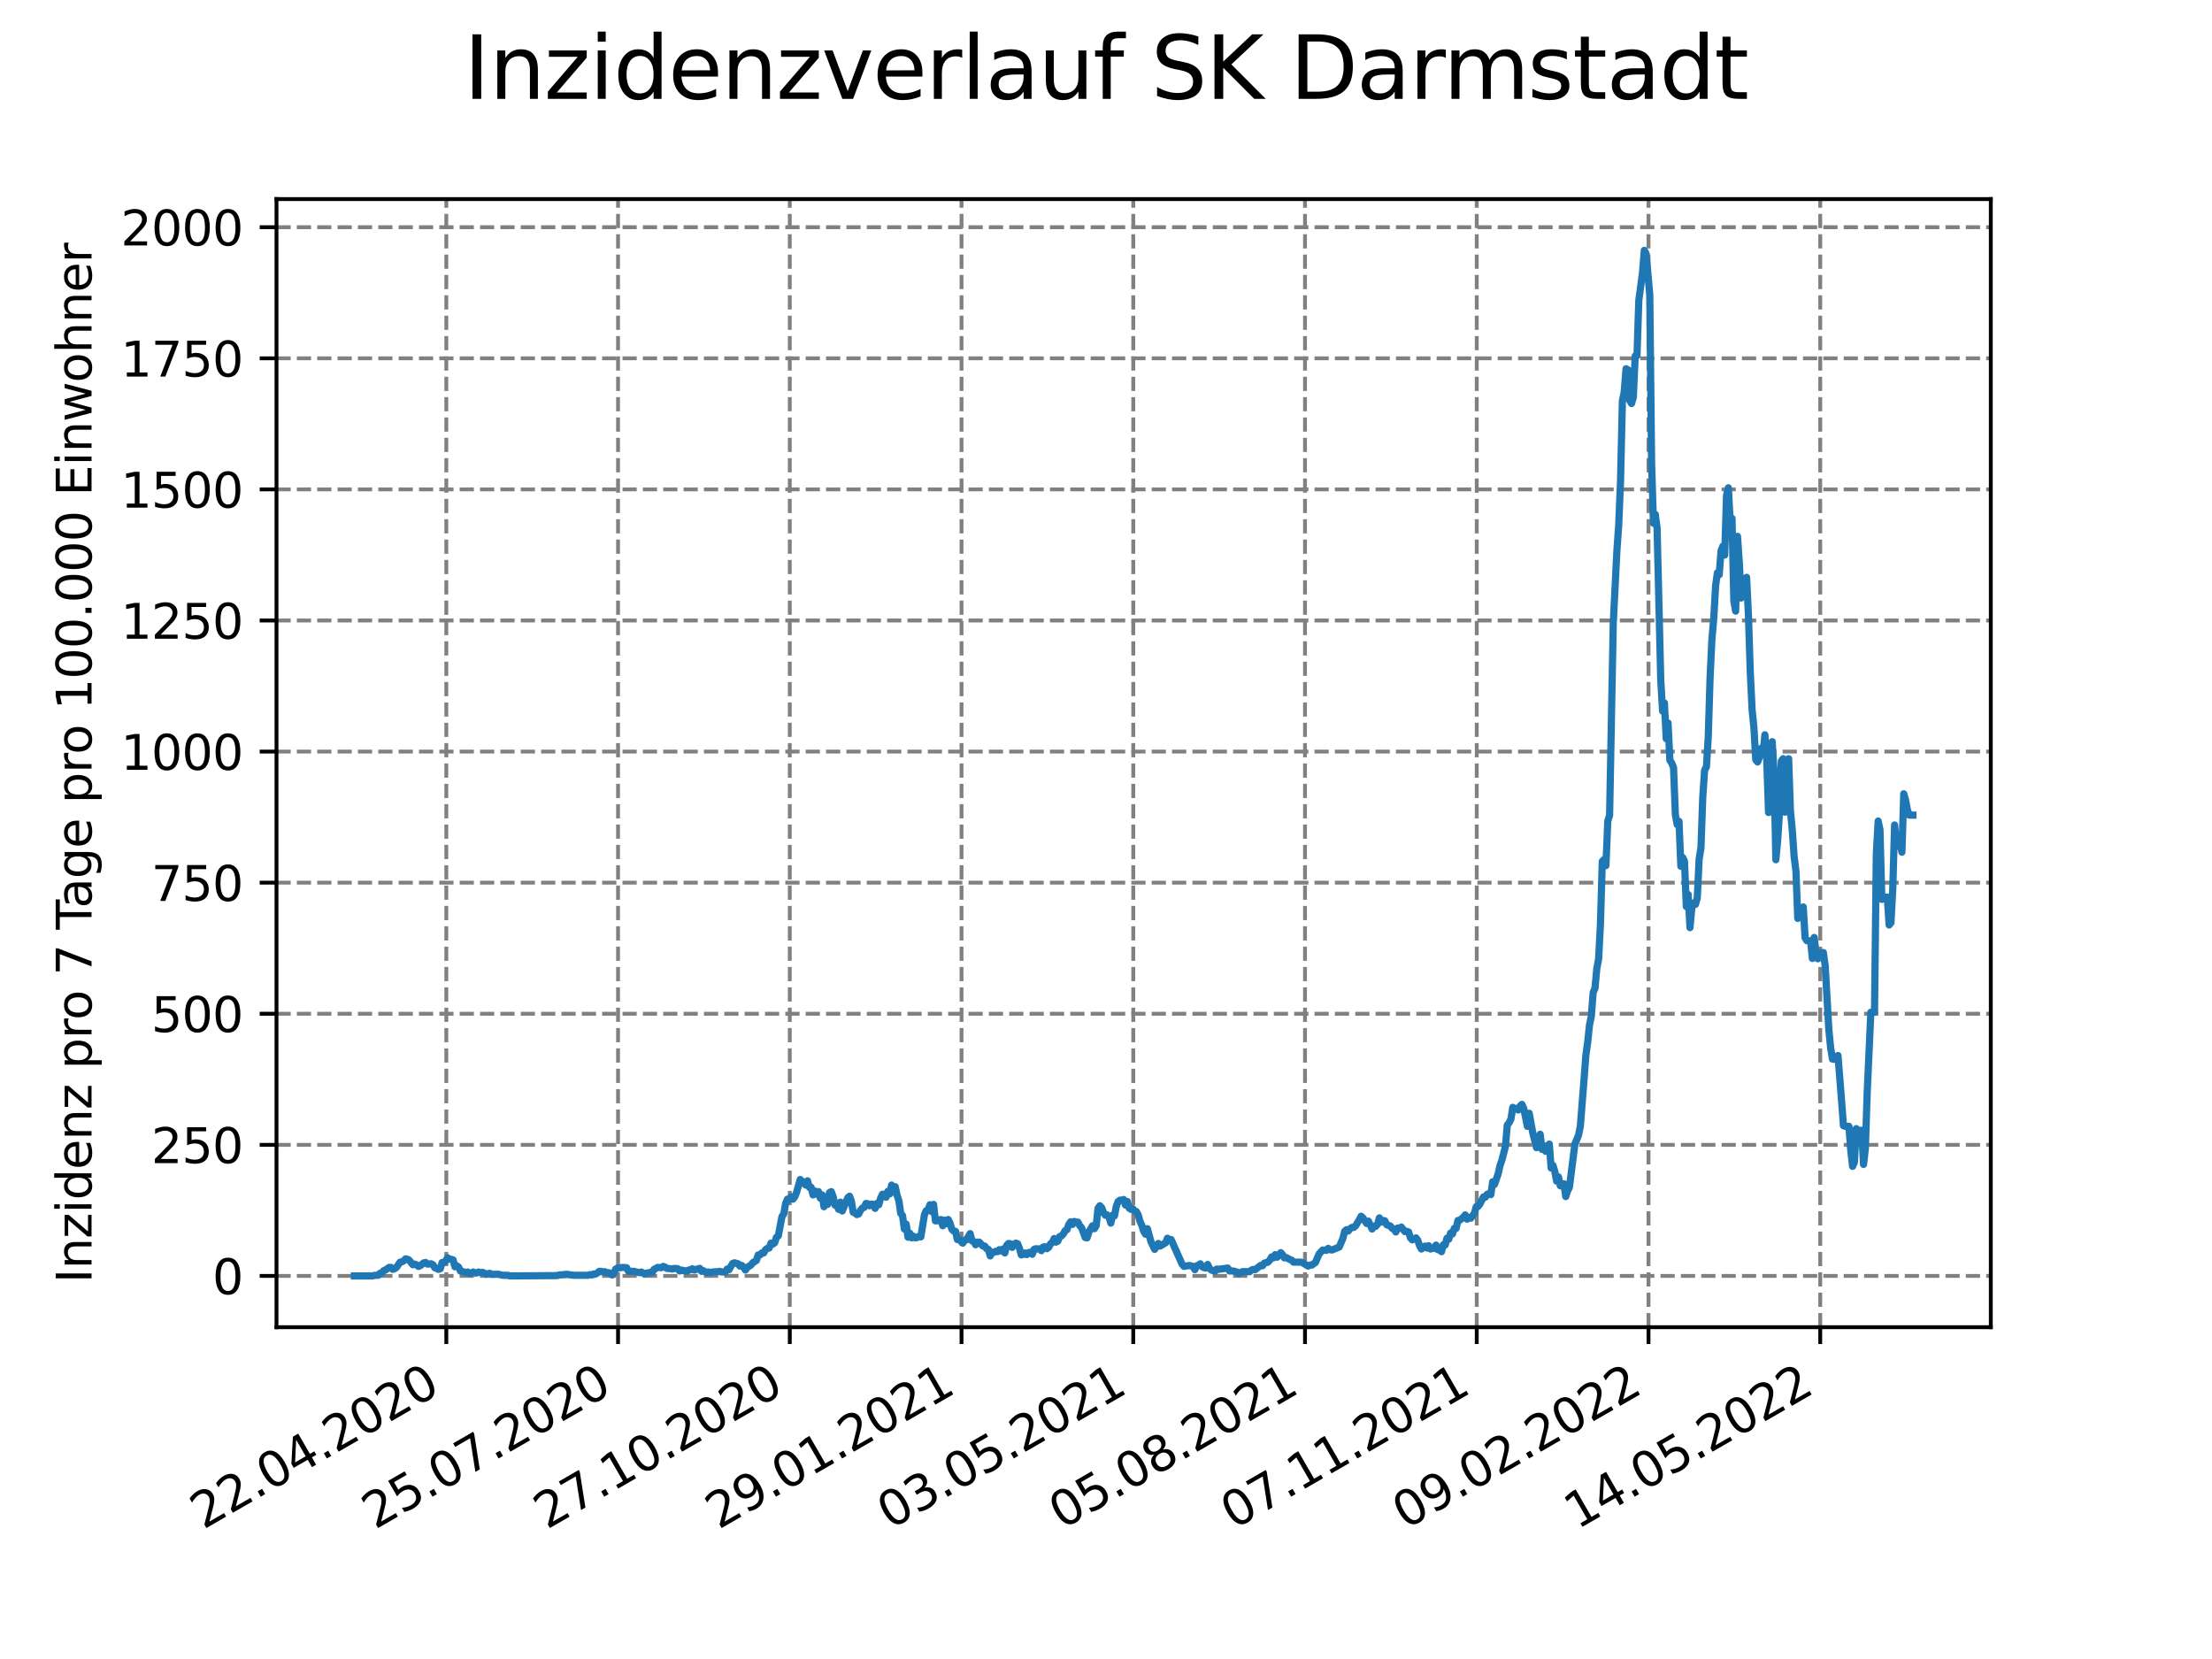 <?xml version="1.0" encoding="utf-8" standalone="no"?>
<!DOCTYPE svg PUBLIC "-//W3C//DTD SVG 1.1//EN"
  "http://www.w3.org/Graphics/SVG/1.1/DTD/svg11.dtd">
<svg xmlns:xlink="http://www.w3.org/1999/xlink" width="460.8pt" height="345.6pt" viewBox="0 0 460.8 345.6" xmlns="http://www.w3.org/2000/svg" version="1.1">
 <defs>
  <style type="text/css">*{stroke-linejoin: round; stroke-linecap: butt}</style>
 </defs>
 <g id="figure_1">
  <g id="patch_1">
   <path d="M 0 345.6 
L 460.8 345.6 
L 460.8 0 
L 0 0 
z
" style="fill: #ffffff"/>
  </g>
  <g id="axes_1">
   <g id="patch_2">
    <path d="M 57.6 276.48 
L 414.72 276.48 
L 414.72 41.472 
L 57.6 41.472 
z
" style="fill: #ffffff"/>
   </g>
   <g id="matplotlib.axis_1">
    <g id="xtick_1">
     <g id="line2d_1">
      <path d="M 92.974 276.48 
L 92.974 41.472 
" clip-path="url(#p777a23d7cb)" style="fill: none; stroke-dasharray: 2.96,1.28; stroke-dashoffset: 0; stroke: #808080; stroke-width: 0.8"/>
     </g>
     <g id="line2d_2">
      <defs>
       <path id="mb365b5a981" d="M 0 0 
L 0 3.5 
" style="stroke: #000000; stroke-width: 0.8"/>
      </defs>
      <g>
       <use xlink:href="#mb365b5a981" x="92.974" y="276.48" style="stroke: #000000; stroke-width: 0.8"/>
      </g>
     </g>
     <g id="text_1">
      <!-- 22.04.2020 -->
      <g transform="translate(42.349 318.689)rotate(-30)scale(0.1 -0.1)">
       <defs>
        <path id="DejaVuSans-32" d="M 1228 531 
L 3431 531 
L 3431 0 
L 469 0 
L 469 531 
Q 828 903 1448 1529 
Q 2069 2156 2228 2338 
Q 2531 2678 2651 2914 
Q 2772 3150 2772 3378 
Q 2772 3750 2511 3984 
Q 2250 4219 1831 4219 
Q 1534 4219 1204 4116 
Q 875 4013 500 3803 
L 500 4441 
Q 881 4594 1212 4672 
Q 1544 4750 1819 4750 
Q 2544 4750 2975 4387 
Q 3406 4025 3406 3419 
Q 3406 3131 3298 2873 
Q 3191 2616 2906 2266 
Q 2828 2175 2409 1742 
Q 1991 1309 1228 531 
z
" transform="scale(0.016)"/>
        <path id="DejaVuSans-2e" d="M 684 794 
L 1344 794 
L 1344 0 
L 684 0 
L 684 794 
z
" transform="scale(0.016)"/>
        <path id="DejaVuSans-30" d="M 2034 4250 
Q 1547 4250 1301 3770 
Q 1056 3291 1056 2328 
Q 1056 1369 1301 889 
Q 1547 409 2034 409 
Q 2525 409 2770 889 
Q 3016 1369 3016 2328 
Q 3016 3291 2770 3770 
Q 2525 4250 2034 4250 
z
M 2034 4750 
Q 2819 4750 3233 4129 
Q 3647 3509 3647 2328 
Q 3647 1150 3233 529 
Q 2819 -91 2034 -91 
Q 1250 -91 836 529 
Q 422 1150 422 2328 
Q 422 3509 836 4129 
Q 1250 4750 2034 4750 
z
" transform="scale(0.016)"/>
        <path id="DejaVuSans-34" d="M 2419 4116 
L 825 1625 
L 2419 1625 
L 2419 4116 
z
M 2253 4666 
L 3047 4666 
L 3047 1625 
L 3713 1625 
L 3713 1100 
L 3047 1100 
L 3047 0 
L 2419 0 
L 2419 1100 
L 313 1100 
L 313 1709 
L 2253 4666 
z
" transform="scale(0.016)"/>
       </defs>
       <use xlink:href="#DejaVuSans-32"/>
       <use xlink:href="#DejaVuSans-32" x="63.623"/>
       <use xlink:href="#DejaVuSans-2e" x="127.246"/>
       <use xlink:href="#DejaVuSans-30" x="159.033"/>
       <use xlink:href="#DejaVuSans-34" x="222.656"/>
       <use xlink:href="#DejaVuSans-2e" x="286.279"/>
       <use xlink:href="#DejaVuSans-32" x="318.066"/>
       <use xlink:href="#DejaVuSans-30" x="381.689"/>
       <use xlink:href="#DejaVuSans-32" x="445.312"/>
       <use xlink:href="#DejaVuSans-30" x="508.936"/>
      </g>
     </g>
    </g>
    <g id="xtick_2">
     <g id="line2d_3">
      <path d="M 128.751 276.48 
L 128.751 41.472 
" clip-path="url(#p777a23d7cb)" style="fill: none; stroke-dasharray: 2.96,1.28; stroke-dashoffset: 0; stroke: #808080; stroke-width: 0.8"/>
     </g>
     <g id="line2d_4">
      <g>
       <use xlink:href="#mb365b5a981" x="128.751" y="276.48" style="stroke: #000000; stroke-width: 0.8"/>
      </g>
     </g>
     <g id="text_2">
      <!-- 25.07.2020 -->
      <g transform="translate(78.125 318.689)rotate(-30)scale(0.1 -0.1)">
       <defs>
        <path id="DejaVuSans-35" d="M 691 4666 
L 3169 4666 
L 3169 4134 
L 1269 4134 
L 1269 2991 
Q 1406 3038 1543 3061 
Q 1681 3084 1819 3084 
Q 2600 3084 3056 2656 
Q 3513 2228 3513 1497 
Q 3513 744 3044 326 
Q 2575 -91 1722 -91 
Q 1428 -91 1123 -41 
Q 819 9 494 109 
L 494 744 
Q 775 591 1075 516 
Q 1375 441 1709 441 
Q 2250 441 2565 725 
Q 2881 1009 2881 1497 
Q 2881 1984 2565 2268 
Q 2250 2553 1709 2553 
Q 1456 2553 1204 2497 
Q 953 2441 691 2322 
L 691 4666 
z
" transform="scale(0.016)"/>
        <path id="DejaVuSans-37" d="M 525 4666 
L 3525 4666 
L 3525 4397 
L 1831 0 
L 1172 0 
L 2766 4134 
L 525 4134 
L 525 4666 
z
" transform="scale(0.016)"/>
       </defs>
       <use xlink:href="#DejaVuSans-32"/>
       <use xlink:href="#DejaVuSans-35" x="63.623"/>
       <use xlink:href="#DejaVuSans-2e" x="127.246"/>
       <use xlink:href="#DejaVuSans-30" x="159.033"/>
       <use xlink:href="#DejaVuSans-37" x="222.656"/>
       <use xlink:href="#DejaVuSans-2e" x="286.279"/>
       <use xlink:href="#DejaVuSans-32" x="318.066"/>
       <use xlink:href="#DejaVuSans-30" x="381.689"/>
       <use xlink:href="#DejaVuSans-32" x="445.312"/>
       <use xlink:href="#DejaVuSans-30" x="508.936"/>
      </g>
     </g>
    </g>
    <g id="xtick_3">
     <g id="line2d_5">
      <path d="M 164.527 276.48 
L 164.527 41.472 
" clip-path="url(#p777a23d7cb)" style="fill: none; stroke-dasharray: 2.96,1.28; stroke-dashoffset: 0; stroke: #808080; stroke-width: 0.8"/>
     </g>
     <g id="line2d_6">
      <g>
       <use xlink:href="#mb365b5a981" x="164.527" y="276.48" style="stroke: #000000; stroke-width: 0.8"/>
      </g>
     </g>
     <g id="text_3">
      <!-- 27.10.2020 -->
      <g transform="translate(113.902 318.689)rotate(-30)scale(0.1 -0.1)">
       <defs>
        <path id="DejaVuSans-31" d="M 794 531 
L 1825 531 
L 1825 4091 
L 703 3866 
L 703 4441 
L 1819 4666 
L 2450 4666 
L 2450 531 
L 3481 531 
L 3481 0 
L 794 0 
L 794 531 
z
" transform="scale(0.016)"/>
       </defs>
       <use xlink:href="#DejaVuSans-32"/>
       <use xlink:href="#DejaVuSans-37" x="63.623"/>
       <use xlink:href="#DejaVuSans-2e" x="127.246"/>
       <use xlink:href="#DejaVuSans-31" x="159.033"/>
       <use xlink:href="#DejaVuSans-30" x="222.656"/>
       <use xlink:href="#DejaVuSans-2e" x="286.279"/>
       <use xlink:href="#DejaVuSans-32" x="318.066"/>
       <use xlink:href="#DejaVuSans-30" x="381.689"/>
       <use xlink:href="#DejaVuSans-32" x="445.312"/>
       <use xlink:href="#DejaVuSans-30" x="508.936"/>
      </g>
     </g>
    </g>
    <g id="xtick_4">
     <g id="line2d_7">
      <path d="M 200.304 276.48 
L 200.304 41.472 
" clip-path="url(#p777a23d7cb)" style="fill: none; stroke-dasharray: 2.96,1.28; stroke-dashoffset: 0; stroke: #808080; stroke-width: 0.8"/>
     </g>
     <g id="line2d_8">
      <g>
       <use xlink:href="#mb365b5a981" x="200.304" y="276.48" style="stroke: #000000; stroke-width: 0.8"/>
      </g>
     </g>
     <g id="text_4">
      <!-- 29.01.2021 -->
      <g transform="translate(149.679 318.689)rotate(-30)scale(0.1 -0.1)">
       <defs>
        <path id="DejaVuSans-39" d="M 703 97 
L 703 672 
Q 941 559 1184 500 
Q 1428 441 1663 441 
Q 2288 441 2617 861 
Q 2947 1281 2994 2138 
Q 2813 1869 2534 1725 
Q 2256 1581 1919 1581 
Q 1219 1581 811 2004 
Q 403 2428 403 3163 
Q 403 3881 828 4315 
Q 1253 4750 1959 4750 
Q 2769 4750 3195 4129 
Q 3622 3509 3622 2328 
Q 3622 1225 3098 567 
Q 2575 -91 1691 -91 
Q 1453 -91 1209 -44 
Q 966 3 703 97 
z
M 1959 2075 
Q 2384 2075 2632 2365 
Q 2881 2656 2881 3163 
Q 2881 3666 2632 3958 
Q 2384 4250 1959 4250 
Q 1534 4250 1286 3958 
Q 1038 3666 1038 3163 
Q 1038 2656 1286 2365 
Q 1534 2075 1959 2075 
z
" transform="scale(0.016)"/>
       </defs>
       <use xlink:href="#DejaVuSans-32"/>
       <use xlink:href="#DejaVuSans-39" x="63.623"/>
       <use xlink:href="#DejaVuSans-2e" x="127.246"/>
       <use xlink:href="#DejaVuSans-30" x="159.033"/>
       <use xlink:href="#DejaVuSans-31" x="222.656"/>
       <use xlink:href="#DejaVuSans-2e" x="286.279"/>
       <use xlink:href="#DejaVuSans-32" x="318.066"/>
       <use xlink:href="#DejaVuSans-30" x="381.689"/>
       <use xlink:href="#DejaVuSans-32" x="445.312"/>
       <use xlink:href="#DejaVuSans-31" x="508.936"/>
      </g>
     </g>
    </g>
    <g id="xtick_5">
     <g id="line2d_9">
      <path d="M 236.081 276.48 
L 236.081 41.472 
" clip-path="url(#p777a23d7cb)" style="fill: none; stroke-dasharray: 2.96,1.28; stroke-dashoffset: 0; stroke: #808080; stroke-width: 0.8"/>
     </g>
     <g id="line2d_10">
      <g>
       <use xlink:href="#mb365b5a981" x="236.081" y="276.48" style="stroke: #000000; stroke-width: 0.8"/>
      </g>
     </g>
     <g id="text_5">
      <!-- 03.05.2021 -->
      <g transform="translate(185.455 318.689)rotate(-30)scale(0.1 -0.1)">
       <defs>
        <path id="DejaVuSans-33" d="M 2597 2516 
Q 3050 2419 3304 2112 
Q 3559 1806 3559 1356 
Q 3559 666 3084 287 
Q 2609 -91 1734 -91 
Q 1441 -91 1130 -33 
Q 819 25 488 141 
L 488 750 
Q 750 597 1062 519 
Q 1375 441 1716 441 
Q 2309 441 2620 675 
Q 2931 909 2931 1356 
Q 2931 1769 2642 2001 
Q 2353 2234 1838 2234 
L 1294 2234 
L 1294 2753 
L 1863 2753 
Q 2328 2753 2575 2939 
Q 2822 3125 2822 3475 
Q 2822 3834 2567 4026 
Q 2313 4219 1838 4219 
Q 1578 4219 1281 4162 
Q 984 4106 628 3988 
L 628 4550 
Q 988 4650 1302 4700 
Q 1616 4750 1894 4750 
Q 2613 4750 3031 4423 
Q 3450 4097 3450 3541 
Q 3450 3153 3228 2886 
Q 3006 2619 2597 2516 
z
" transform="scale(0.016)"/>
       </defs>
       <use xlink:href="#DejaVuSans-30"/>
       <use xlink:href="#DejaVuSans-33" x="63.623"/>
       <use xlink:href="#DejaVuSans-2e" x="127.246"/>
       <use xlink:href="#DejaVuSans-30" x="159.033"/>
       <use xlink:href="#DejaVuSans-35" x="222.656"/>
       <use xlink:href="#DejaVuSans-2e" x="286.279"/>
       <use xlink:href="#DejaVuSans-32" x="318.066"/>
       <use xlink:href="#DejaVuSans-30" x="381.689"/>
       <use xlink:href="#DejaVuSans-32" x="445.312"/>
       <use xlink:href="#DejaVuSans-31" x="508.936"/>
      </g>
     </g>
    </g>
    <g id="xtick_6">
     <g id="line2d_11">
      <path d="M 271.857 276.48 
L 271.857 41.472 
" clip-path="url(#p777a23d7cb)" style="fill: none; stroke-dasharray: 2.96,1.28; stroke-dashoffset: 0; stroke: #808080; stroke-width: 0.8"/>
     </g>
     <g id="line2d_12">
      <g>
       <use xlink:href="#mb365b5a981" x="271.857" y="276.48" style="stroke: #000000; stroke-width: 0.8"/>
      </g>
     </g>
     <g id="text_6">
      <!-- 05.08.2021 -->
      <g transform="translate(221.232 318.689)rotate(-30)scale(0.1 -0.1)">
       <defs>
        <path id="DejaVuSans-38" d="M 2034 2216 
Q 1584 2216 1326 1975 
Q 1069 1734 1069 1313 
Q 1069 891 1326 650 
Q 1584 409 2034 409 
Q 2484 409 2743 651 
Q 3003 894 3003 1313 
Q 3003 1734 2745 1975 
Q 2488 2216 2034 2216 
z
M 1403 2484 
Q 997 2584 770 2862 
Q 544 3141 544 3541 
Q 544 4100 942 4425 
Q 1341 4750 2034 4750 
Q 2731 4750 3128 4425 
Q 3525 4100 3525 3541 
Q 3525 3141 3298 2862 
Q 3072 2584 2669 2484 
Q 3125 2378 3379 2068 
Q 3634 1759 3634 1313 
Q 3634 634 3220 271 
Q 2806 -91 2034 -91 
Q 1263 -91 848 271 
Q 434 634 434 1313 
Q 434 1759 690 2068 
Q 947 2378 1403 2484 
z
M 1172 3481 
Q 1172 3119 1398 2916 
Q 1625 2713 2034 2713 
Q 2441 2713 2670 2916 
Q 2900 3119 2900 3481 
Q 2900 3844 2670 4047 
Q 2441 4250 2034 4250 
Q 1625 4250 1398 4047 
Q 1172 3844 1172 3481 
z
" transform="scale(0.016)"/>
       </defs>
       <use xlink:href="#DejaVuSans-30"/>
       <use xlink:href="#DejaVuSans-35" x="63.623"/>
       <use xlink:href="#DejaVuSans-2e" x="127.246"/>
       <use xlink:href="#DejaVuSans-30" x="159.033"/>
       <use xlink:href="#DejaVuSans-38" x="222.656"/>
       <use xlink:href="#DejaVuSans-2e" x="286.279"/>
       <use xlink:href="#DejaVuSans-32" x="318.066"/>
       <use xlink:href="#DejaVuSans-30" x="381.689"/>
       <use xlink:href="#DejaVuSans-32" x="445.312"/>
       <use xlink:href="#DejaVuSans-31" x="508.936"/>
      </g>
     </g>
    </g>
    <g id="xtick_7">
     <g id="line2d_13">
      <path d="M 307.634 276.48 
L 307.634 41.472 
" clip-path="url(#p777a23d7cb)" style="fill: none; stroke-dasharray: 2.96,1.28; stroke-dashoffset: 0; stroke: #808080; stroke-width: 0.8"/>
     </g>
     <g id="line2d_14">
      <g>
       <use xlink:href="#mb365b5a981" x="307.634" y="276.48" style="stroke: #000000; stroke-width: 0.8"/>
      </g>
     </g>
     <g id="text_7">
      <!-- 07.11.2021 -->
      <g transform="translate(257.009 318.689)rotate(-30)scale(0.1 -0.1)">
       <use xlink:href="#DejaVuSans-30"/>
       <use xlink:href="#DejaVuSans-37" x="63.623"/>
       <use xlink:href="#DejaVuSans-2e" x="127.246"/>
       <use xlink:href="#DejaVuSans-31" x="159.033"/>
       <use xlink:href="#DejaVuSans-31" x="222.656"/>
       <use xlink:href="#DejaVuSans-2e" x="286.279"/>
       <use xlink:href="#DejaVuSans-32" x="318.066"/>
       <use xlink:href="#DejaVuSans-30" x="381.689"/>
       <use xlink:href="#DejaVuSans-32" x="445.312"/>
       <use xlink:href="#DejaVuSans-31" x="508.936"/>
      </g>
     </g>
    </g>
    <g id="xtick_8">
     <g id="line2d_15">
      <path d="M 343.411 276.48 
L 343.411 41.472 
" clip-path="url(#p777a23d7cb)" style="fill: none; stroke-dasharray: 2.96,1.28; stroke-dashoffset: 0; stroke: #808080; stroke-width: 0.8"/>
     </g>
     <g id="line2d_16">
      <g>
       <use xlink:href="#mb365b5a981" x="343.411" y="276.48" style="stroke: #000000; stroke-width: 0.8"/>
      </g>
     </g>
     <g id="text_8">
      <!-- 09.02.2022 -->
      <g transform="translate(292.786 318.689)rotate(-30)scale(0.1 -0.1)">
       <use xlink:href="#DejaVuSans-30"/>
       <use xlink:href="#DejaVuSans-39" x="63.623"/>
       <use xlink:href="#DejaVuSans-2e" x="127.246"/>
       <use xlink:href="#DejaVuSans-30" x="159.033"/>
       <use xlink:href="#DejaVuSans-32" x="222.656"/>
       <use xlink:href="#DejaVuSans-2e" x="286.279"/>
       <use xlink:href="#DejaVuSans-32" x="318.066"/>
       <use xlink:href="#DejaVuSans-30" x="381.689"/>
       <use xlink:href="#DejaVuSans-32" x="445.312"/>
       <use xlink:href="#DejaVuSans-32" x="508.936"/>
      </g>
     </g>
    </g>
    <g id="xtick_9">
     <g id="line2d_17">
      <path d="M 379.188 276.48 
L 379.188 41.472 
" clip-path="url(#p777a23d7cb)" style="fill: none; stroke-dasharray: 2.96,1.28; stroke-dashoffset: 0; stroke: #808080; stroke-width: 0.8"/>
     </g>
     <g id="line2d_18">
      <g>
       <use xlink:href="#mb365b5a981" x="379.188" y="276.48" style="stroke: #000000; stroke-width: 0.8"/>
      </g>
     </g>
     <g id="text_9">
      <!-- 14.05.2022 -->
      <g transform="translate(328.562 318.689)rotate(-30)scale(0.1 -0.1)">
       <use xlink:href="#DejaVuSans-31"/>
       <use xlink:href="#DejaVuSans-34" x="63.623"/>
       <use xlink:href="#DejaVuSans-2e" x="127.246"/>
       <use xlink:href="#DejaVuSans-30" x="159.033"/>
       <use xlink:href="#DejaVuSans-35" x="222.656"/>
       <use xlink:href="#DejaVuSans-2e" x="286.279"/>
       <use xlink:href="#DejaVuSans-32" x="318.066"/>
       <use xlink:href="#DejaVuSans-30" x="381.689"/>
       <use xlink:href="#DejaVuSans-32" x="445.312"/>
       <use xlink:href="#DejaVuSans-32" x="508.936"/>
      </g>
     </g>
    </g>
   </g>
   <g id="matplotlib.axis_2">
    <g id="ytick_1">
     <g id="line2d_19">
      <path d="M 57.6 265.798 
L 414.72 265.798 
" clip-path="url(#p777a23d7cb)" style="fill: none; stroke-dasharray: 2.96,1.28; stroke-dashoffset: 0; stroke: #808080; stroke-width: 0.8"/>
     </g>
     <g id="line2d_20">
      <defs>
       <path id="m345ac27c4c" d="M 0 0 
L -3.5 0 
" style="stroke: #000000; stroke-width: 0.8"/>
      </defs>
      <g>
       <use xlink:href="#m345ac27c4c" x="57.6" y="265.798" style="stroke: #000000; stroke-width: 0.8"/>
      </g>
     </g>
     <g id="text_10">
      <!-- 0 -->
      <g transform="translate(44.237 269.597)scale(0.1 -0.1)">
       <use xlink:href="#DejaVuSans-30"/>
      </g>
     </g>
    </g>
    <g id="ytick_2">
     <g id="line2d_21">
      <path d="M 57.6 238.49 
L 414.72 238.49 
" clip-path="url(#p777a23d7cb)" style="fill: none; stroke-dasharray: 2.96,1.28; stroke-dashoffset: 0; stroke: #808080; stroke-width: 0.8"/>
     </g>
     <g id="line2d_22">
      <g>
       <use xlink:href="#m345ac27c4c" x="57.6" y="238.49" style="stroke: #000000; stroke-width: 0.8"/>
      </g>
     </g>
     <g id="text_11">
      <!-- 250 -->
      <g transform="translate(31.512 242.289)scale(0.1 -0.1)">
       <use xlink:href="#DejaVuSans-32"/>
       <use xlink:href="#DejaVuSans-35" x="63.623"/>
       <use xlink:href="#DejaVuSans-30" x="127.246"/>
      </g>
     </g>
    </g>
    <g id="ytick_3">
     <g id="line2d_23">
      <path d="M 57.6 211.182 
L 414.72 211.182 
" clip-path="url(#p777a23d7cb)" style="fill: none; stroke-dasharray: 2.96,1.28; stroke-dashoffset: 0; stroke: #808080; stroke-width: 0.8"/>
     </g>
     <g id="line2d_24">
      <g>
       <use xlink:href="#m345ac27c4c" x="57.6" y="211.182" style="stroke: #000000; stroke-width: 0.8"/>
      </g>
     </g>
     <g id="text_12">
      <!-- 500 -->
      <g transform="translate(31.512 214.981)scale(0.1 -0.1)">
       <use xlink:href="#DejaVuSans-35"/>
       <use xlink:href="#DejaVuSans-30" x="63.623"/>
       <use xlink:href="#DejaVuSans-30" x="127.246"/>
      </g>
     </g>
    </g>
    <g id="ytick_4">
     <g id="line2d_25">
      <path d="M 57.6 183.874 
L 414.72 183.874 
" clip-path="url(#p777a23d7cb)" style="fill: none; stroke-dasharray: 2.96,1.28; stroke-dashoffset: 0; stroke: #808080; stroke-width: 0.8"/>
     </g>
     <g id="line2d_26">
      <g>
       <use xlink:href="#m345ac27c4c" x="57.6" y="183.874" style="stroke: #000000; stroke-width: 0.8"/>
      </g>
     </g>
     <g id="text_13">
      <!-- 750 -->
      <g transform="translate(31.512 187.673)scale(0.1 -0.1)">
       <use xlink:href="#DejaVuSans-37"/>
       <use xlink:href="#DejaVuSans-35" x="63.623"/>
       <use xlink:href="#DejaVuSans-30" x="127.246"/>
      </g>
     </g>
    </g>
    <g id="ytick_5">
     <g id="line2d_27">
      <path d="M 57.6 156.566 
L 414.72 156.566 
" clip-path="url(#p777a23d7cb)" style="fill: none; stroke-dasharray: 2.96,1.28; stroke-dashoffset: 0; stroke: #808080; stroke-width: 0.8"/>
     </g>
     <g id="line2d_28">
      <g>
       <use xlink:href="#m345ac27c4c" x="57.6" y="156.566" style="stroke: #000000; stroke-width: 0.8"/>
      </g>
     </g>
     <g id="text_14">
      <!-- 1000 -->
      <g transform="translate(25.15 160.365)scale(0.1 -0.1)">
       <use xlink:href="#DejaVuSans-31"/>
       <use xlink:href="#DejaVuSans-30" x="63.623"/>
       <use xlink:href="#DejaVuSans-30" x="127.246"/>
       <use xlink:href="#DejaVuSans-30" x="190.869"/>
      </g>
     </g>
    </g>
    <g id="ytick_6">
     <g id="line2d_29">
      <path d="M 57.6 129.258 
L 414.72 129.258 
" clip-path="url(#p777a23d7cb)" style="fill: none; stroke-dasharray: 2.96,1.28; stroke-dashoffset: 0; stroke: #808080; stroke-width: 0.8"/>
     </g>
     <g id="line2d_30">
      <g>
       <use xlink:href="#m345ac27c4c" x="57.6" y="129.258" style="stroke: #000000; stroke-width: 0.8"/>
      </g>
     </g>
     <g id="text_15">
      <!-- 1250 -->
      <g transform="translate(25.15 133.057)scale(0.1 -0.1)">
       <use xlink:href="#DejaVuSans-31"/>
       <use xlink:href="#DejaVuSans-32" x="63.623"/>
       <use xlink:href="#DejaVuSans-35" x="127.246"/>
       <use xlink:href="#DejaVuSans-30" x="190.869"/>
      </g>
     </g>
    </g>
    <g id="ytick_7">
     <g id="line2d_31">
      <path d="M 57.6 101.949 
L 414.72 101.949 
" clip-path="url(#p777a23d7cb)" style="fill: none; stroke-dasharray: 2.96,1.28; stroke-dashoffset: 0; stroke: #808080; stroke-width: 0.8"/>
     </g>
     <g id="line2d_32">
      <g>
       <use xlink:href="#m345ac27c4c" x="57.6" y="101.949" style="stroke: #000000; stroke-width: 0.8"/>
      </g>
     </g>
     <g id="text_16">
      <!-- 1500 -->
      <g transform="translate(25.15 105.749)scale(0.1 -0.1)">
       <use xlink:href="#DejaVuSans-31"/>
       <use xlink:href="#DejaVuSans-35" x="63.623"/>
       <use xlink:href="#DejaVuSans-30" x="127.246"/>
       <use xlink:href="#DejaVuSans-30" x="190.869"/>
      </g>
     </g>
    </g>
    <g id="ytick_8">
     <g id="line2d_33">
      <path d="M 57.6 74.641 
L 414.72 74.641 
" clip-path="url(#p777a23d7cb)" style="fill: none; stroke-dasharray: 2.96,1.28; stroke-dashoffset: 0; stroke: #808080; stroke-width: 0.8"/>
     </g>
     <g id="line2d_34">
      <g>
       <use xlink:href="#m345ac27c4c" x="57.6" y="74.641" style="stroke: #000000; stroke-width: 0.8"/>
      </g>
     </g>
     <g id="text_17">
      <!-- 1750 -->
      <g transform="translate(25.15 78.441)scale(0.1 -0.1)">
       <use xlink:href="#DejaVuSans-31"/>
       <use xlink:href="#DejaVuSans-37" x="63.623"/>
       <use xlink:href="#DejaVuSans-35" x="127.246"/>
       <use xlink:href="#DejaVuSans-30" x="190.869"/>
      </g>
     </g>
    </g>
    <g id="ytick_9">
     <g id="line2d_35">
      <path d="M 57.6 47.333 
L 414.72 47.333 
" clip-path="url(#p777a23d7cb)" style="fill: none; stroke-dasharray: 2.96,1.28; stroke-dashoffset: 0; stroke: #808080; stroke-width: 0.8"/>
     </g>
     <g id="line2d_36">
      <g>
       <use xlink:href="#m345ac27c4c" x="57.6" y="47.333" style="stroke: #000000; stroke-width: 0.8"/>
      </g>
     </g>
     <g id="text_18">
      <!-- 2000 -->
      <g transform="translate(25.15 51.133)scale(0.1 -0.1)">
       <use xlink:href="#DejaVuSans-32"/>
       <use xlink:href="#DejaVuSans-30" x="63.623"/>
       <use xlink:href="#DejaVuSans-30" x="127.246"/>
       <use xlink:href="#DejaVuSans-30" x="190.869"/>
      </g>
     </g>
    </g>
    <g id="text_19">
     <!-- Inzidenz pro 7 Tage pro 100.000 Einwohner -->
     <g transform="translate(19.07 267.301)rotate(-90)scale(0.1 -0.1)">
      <defs>
       <path id="DejaVuSans-49" d="M 628 4666 
L 1259 4666 
L 1259 0 
L 628 0 
L 628 4666 
z
" transform="scale(0.016)"/>
       <path id="DejaVuSans-6e" d="M 3513 2113 
L 3513 0 
L 2938 0 
L 2938 2094 
Q 2938 2591 2744 2837 
Q 2550 3084 2163 3084 
Q 1697 3084 1428 2787 
Q 1159 2491 1159 1978 
L 1159 0 
L 581 0 
L 581 3500 
L 1159 3500 
L 1159 2956 
Q 1366 3272 1645 3428 
Q 1925 3584 2291 3584 
Q 2894 3584 3203 3211 
Q 3513 2838 3513 2113 
z
" transform="scale(0.016)"/>
       <path id="DejaVuSans-7a" d="M 353 3500 
L 3084 3500 
L 3084 2975 
L 922 459 
L 3084 459 
L 3084 0 
L 275 0 
L 275 525 
L 2438 3041 
L 353 3041 
L 353 3500 
z
" transform="scale(0.016)"/>
       <path id="DejaVuSans-69" d="M 603 3500 
L 1178 3500 
L 1178 0 
L 603 0 
L 603 3500 
z
M 603 4863 
L 1178 4863 
L 1178 4134 
L 603 4134 
L 603 4863 
z
" transform="scale(0.016)"/>
       <path id="DejaVuSans-64" d="M 2906 2969 
L 2906 4863 
L 3481 4863 
L 3481 0 
L 2906 0 
L 2906 525 
Q 2725 213 2448 61 
Q 2172 -91 1784 -91 
Q 1150 -91 751 415 
Q 353 922 353 1747 
Q 353 2572 751 3078 
Q 1150 3584 1784 3584 
Q 2172 3584 2448 3432 
Q 2725 3281 2906 2969 
z
M 947 1747 
Q 947 1113 1208 752 
Q 1469 391 1925 391 
Q 2381 391 2643 752 
Q 2906 1113 2906 1747 
Q 2906 2381 2643 2742 
Q 2381 3103 1925 3103 
Q 1469 3103 1208 2742 
Q 947 2381 947 1747 
z
" transform="scale(0.016)"/>
       <path id="DejaVuSans-65" d="M 3597 1894 
L 3597 1613 
L 953 1613 
Q 991 1019 1311 708 
Q 1631 397 2203 397 
Q 2534 397 2845 478 
Q 3156 559 3463 722 
L 3463 178 
Q 3153 47 2828 -22 
Q 2503 -91 2169 -91 
Q 1331 -91 842 396 
Q 353 884 353 1716 
Q 353 2575 817 3079 
Q 1281 3584 2069 3584 
Q 2775 3584 3186 3129 
Q 3597 2675 3597 1894 
z
M 3022 2063 
Q 3016 2534 2758 2815 
Q 2500 3097 2075 3097 
Q 1594 3097 1305 2825 
Q 1016 2553 972 2059 
L 3022 2063 
z
" transform="scale(0.016)"/>
       <path id="DejaVuSans-20" transform="scale(0.016)"/>
       <path id="DejaVuSans-70" d="M 1159 525 
L 1159 -1331 
L 581 -1331 
L 581 3500 
L 1159 3500 
L 1159 2969 
Q 1341 3281 1617 3432 
Q 1894 3584 2278 3584 
Q 2916 3584 3314 3078 
Q 3713 2572 3713 1747 
Q 3713 922 3314 415 
Q 2916 -91 2278 -91 
Q 1894 -91 1617 61 
Q 1341 213 1159 525 
z
M 3116 1747 
Q 3116 2381 2855 2742 
Q 2594 3103 2138 3103 
Q 1681 3103 1420 2742 
Q 1159 2381 1159 1747 
Q 1159 1113 1420 752 
Q 1681 391 2138 391 
Q 2594 391 2855 752 
Q 3116 1113 3116 1747 
z
" transform="scale(0.016)"/>
       <path id="DejaVuSans-72" d="M 2631 2963 
Q 2534 3019 2420 3045 
Q 2306 3072 2169 3072 
Q 1681 3072 1420 2755 
Q 1159 2438 1159 1844 
L 1159 0 
L 581 0 
L 581 3500 
L 1159 3500 
L 1159 2956 
Q 1341 3275 1631 3429 
Q 1922 3584 2338 3584 
Q 2397 3584 2469 3576 
Q 2541 3569 2628 3553 
L 2631 2963 
z
" transform="scale(0.016)"/>
       <path id="DejaVuSans-6f" d="M 1959 3097 
Q 1497 3097 1228 2736 
Q 959 2375 959 1747 
Q 959 1119 1226 758 
Q 1494 397 1959 397 
Q 2419 397 2687 759 
Q 2956 1122 2956 1747 
Q 2956 2369 2687 2733 
Q 2419 3097 1959 3097 
z
M 1959 3584 
Q 2709 3584 3137 3096 
Q 3566 2609 3566 1747 
Q 3566 888 3137 398 
Q 2709 -91 1959 -91 
Q 1206 -91 779 398 
Q 353 888 353 1747 
Q 353 2609 779 3096 
Q 1206 3584 1959 3584 
z
" transform="scale(0.016)"/>
       <path id="DejaVuSans-54" d="M -19 4666 
L 3928 4666 
L 3928 4134 
L 2272 4134 
L 2272 0 
L 1638 0 
L 1638 4134 
L -19 4134 
L -19 4666 
z
" transform="scale(0.016)"/>
       <path id="DejaVuSans-61" d="M 2194 1759 
Q 1497 1759 1228 1600 
Q 959 1441 959 1056 
Q 959 750 1161 570 
Q 1363 391 1709 391 
Q 2188 391 2477 730 
Q 2766 1069 2766 1631 
L 2766 1759 
L 2194 1759 
z
M 3341 1997 
L 3341 0 
L 2766 0 
L 2766 531 
Q 2569 213 2275 61 
Q 1981 -91 1556 -91 
Q 1019 -91 701 211 
Q 384 513 384 1019 
Q 384 1609 779 1909 
Q 1175 2209 1959 2209 
L 2766 2209 
L 2766 2266 
Q 2766 2663 2505 2880 
Q 2244 3097 1772 3097 
Q 1472 3097 1187 3025 
Q 903 2953 641 2809 
L 641 3341 
Q 956 3463 1253 3523 
Q 1550 3584 1831 3584 
Q 2591 3584 2966 3190 
Q 3341 2797 3341 1997 
z
" transform="scale(0.016)"/>
       <path id="DejaVuSans-67" d="M 2906 1791 
Q 2906 2416 2648 2759 
Q 2391 3103 1925 3103 
Q 1463 3103 1205 2759 
Q 947 2416 947 1791 
Q 947 1169 1205 825 
Q 1463 481 1925 481 
Q 2391 481 2648 825 
Q 2906 1169 2906 1791 
z
M 3481 434 
Q 3481 -459 3084 -895 
Q 2688 -1331 1869 -1331 
Q 1566 -1331 1297 -1286 
Q 1028 -1241 775 -1147 
L 775 -588 
Q 1028 -725 1275 -790 
Q 1522 -856 1778 -856 
Q 2344 -856 2625 -561 
Q 2906 -266 2906 331 
L 2906 616 
Q 2728 306 2450 153 
Q 2172 0 1784 0 
Q 1141 0 747 490 
Q 353 981 353 1791 
Q 353 2603 747 3093 
Q 1141 3584 1784 3584 
Q 2172 3584 2450 3431 
Q 2728 3278 2906 2969 
L 2906 3500 
L 3481 3500 
L 3481 434 
z
" transform="scale(0.016)"/>
       <path id="DejaVuSans-45" d="M 628 4666 
L 3578 4666 
L 3578 4134 
L 1259 4134 
L 1259 2753 
L 3481 2753 
L 3481 2222 
L 1259 2222 
L 1259 531 
L 3634 531 
L 3634 0 
L 628 0 
L 628 4666 
z
" transform="scale(0.016)"/>
       <path id="DejaVuSans-77" d="M 269 3500 
L 844 3500 
L 1563 769 
L 2278 3500 
L 2956 3500 
L 3675 769 
L 4391 3500 
L 4966 3500 
L 4050 0 
L 3372 0 
L 2619 2869 
L 1863 0 
L 1184 0 
L 269 3500 
z
" transform="scale(0.016)"/>
       <path id="DejaVuSans-68" d="M 3513 2113 
L 3513 0 
L 2938 0 
L 2938 2094 
Q 2938 2591 2744 2837 
Q 2550 3084 2163 3084 
Q 1697 3084 1428 2787 
Q 1159 2491 1159 1978 
L 1159 0 
L 581 0 
L 581 4863 
L 1159 4863 
L 1159 2956 
Q 1366 3272 1645 3428 
Q 1925 3584 2291 3584 
Q 2894 3584 3203 3211 
Q 3513 2838 3513 2113 
z
" transform="scale(0.016)"/>
      </defs>
      <use xlink:href="#DejaVuSans-49"/>
      <use xlink:href="#DejaVuSans-6e" x="29.492"/>
      <use xlink:href="#DejaVuSans-7a" x="92.871"/>
      <use xlink:href="#DejaVuSans-69" x="145.361"/>
      <use xlink:href="#DejaVuSans-64" x="173.145"/>
      <use xlink:href="#DejaVuSans-65" x="236.621"/>
      <use xlink:href="#DejaVuSans-6e" x="298.145"/>
      <use xlink:href="#DejaVuSans-7a" x="361.523"/>
      <use xlink:href="#DejaVuSans-20" x="414.014"/>
      <use xlink:href="#DejaVuSans-70" x="445.801"/>
      <use xlink:href="#DejaVuSans-72" x="509.277"/>
      <use xlink:href="#DejaVuSans-6f" x="548.141"/>
      <use xlink:href="#DejaVuSans-20" x="609.322"/>
      <use xlink:href="#DejaVuSans-37" x="641.109"/>
      <use xlink:href="#DejaVuSans-20" x="704.732"/>
      <use xlink:href="#DejaVuSans-54" x="736.52"/>
      <use xlink:href="#DejaVuSans-61" x="781.104"/>
      <use xlink:href="#DejaVuSans-67" x="842.383"/>
      <use xlink:href="#DejaVuSans-65" x="905.859"/>
      <use xlink:href="#DejaVuSans-20" x="967.383"/>
      <use xlink:href="#DejaVuSans-70" x="999.17"/>
      <use xlink:href="#DejaVuSans-72" x="1062.646"/>
      <use xlink:href="#DejaVuSans-6f" x="1101.51"/>
      <use xlink:href="#DejaVuSans-20" x="1162.691"/>
      <use xlink:href="#DejaVuSans-31" x="1194.479"/>
      <use xlink:href="#DejaVuSans-30" x="1258.102"/>
      <use xlink:href="#DejaVuSans-30" x="1321.725"/>
      <use xlink:href="#DejaVuSans-2e" x="1385.348"/>
      <use xlink:href="#DejaVuSans-30" x="1417.135"/>
      <use xlink:href="#DejaVuSans-30" x="1480.758"/>
      <use xlink:href="#DejaVuSans-30" x="1544.381"/>
      <use xlink:href="#DejaVuSans-20" x="1608.004"/>
      <use xlink:href="#DejaVuSans-45" x="1639.791"/>
      <use xlink:href="#DejaVuSans-69" x="1702.975"/>
      <use xlink:href="#DejaVuSans-6e" x="1730.758"/>
      <use xlink:href="#DejaVuSans-77" x="1794.137"/>
      <use xlink:href="#DejaVuSans-6f" x="1875.924"/>
      <use xlink:href="#DejaVuSans-68" x="1937.105"/>
      <use xlink:href="#DejaVuSans-6e" x="2000.484"/>
      <use xlink:href="#DejaVuSans-65" x="2063.863"/>
      <use xlink:href="#DejaVuSans-72" x="2125.387"/>
     </g>
    </g>
   </g>
   <g id="line2d_37">
    <path d="M 73.833 265.798 
L 77.639 265.798 
L 78.019 265.661 
L 78.781 265.661 
L 79.161 265.251 
L 79.542 265.183 
L 79.922 264.705 
L 80.303 264.568 
L 81.064 264.021 
L 81.445 264.021 
L 81.825 264.431 
L 82.206 264.295 
L 82.587 264.021 
L 83.348 262.928 
L 83.728 262.86 
L 84.109 262.655 
L 84.49 262.245 
L 84.87 262.313 
L 85.251 262.518 
L 86.012 263.475 
L 86.393 263.338 
L 86.773 263.475 
L 87.154 263.816 
L 87.534 263.68 
L 88.296 263.065 
L 88.676 262.997 
L 89.057 263.338 
L 89.818 263.27 
L 90.199 263.475 
L 90.579 264.09 
L 91.34 264.431 
L 91.721 264.295 
L 92.102 262.997 
L 92.482 262.997 
L 92.863 262.655 
L 93.243 262.04 
L 93.624 262.245 
L 94.385 262.45 
L 94.766 263.885 
L 95.147 263.68 
L 95.527 263.953 
L 95.908 264.773 
L 96.669 264.978 
L 97.05 265.115 
L 97.43 264.978 
L 97.811 265.251 
L 98.191 265.251 
L 98.572 264.978 
L 98.953 265.183 
L 99.333 265.183 
L 99.714 264.978 
L 100.094 265.115 
L 100.475 265.046 
L 100.856 265.183 
L 101.236 265.456 
L 101.997 265.251 
L 102.378 265.456 
L 103.9 265.456 
L 104.662 265.661 
L 105.803 265.661 
L 106.184 265.798 
L 116.08 265.729 
L 116.46 265.593 
L 117.602 265.525 
L 117.983 265.456 
L 119.505 265.661 
L 122.55 265.661 
L 122.931 265.525 
L 123.311 265.593 
L 123.692 265.388 
L 124.072 265.388 
L 124.453 265.183 
L 124.834 264.841 
L 125.214 264.841 
L 125.595 264.978 
L 125.975 264.91 
L 126.356 265.115 
L 126.737 265.115 
L 127.117 265.251 
L 127.498 265.593 
L 127.878 265.251 
L 128.259 264.363 
L 128.64 264.158 
L 129.781 264.021 
L 130.543 264.09 
L 130.923 264.841 
L 132.065 264.841 
L 132.826 265.046 
L 133.207 265.115 
L 133.587 264.978 
L 133.968 265.251 
L 134.349 265.32 
L 134.729 265.183 
L 135.11 265.183 
L 135.49 265.046 
L 135.871 265.046 
L 136.252 264.431 
L 137.013 264.021 
L 137.774 264.09 
L 138.155 263.816 
L 138.535 263.953 
L 138.916 264.226 
L 139.677 264.295 
L 140.058 264.363 
L 140.438 264.226 
L 141.199 264.295 
L 141.58 264.773 
L 141.961 264.568 
L 142.341 264.705 
L 142.722 264.705 
L 143.103 264.841 
L 143.483 264.568 
L 143.864 264.5 
L 144.244 264.295 
L 144.625 264.568 
L 145.767 264.226 
L 146.147 264.841 
L 146.528 264.705 
L 146.909 264.978 
L 147.289 265.046 
L 147.67 264.978 
L 148.05 265.115 
L 148.431 264.978 
L 149.573 264.91 
L 149.953 264.841 
L 150.334 264.978 
L 151.095 264.978 
L 151.476 264.363 
L 151.856 264.5 
L 152.618 263.202 
L 152.998 263.065 
L 153.759 263.27 
L 154.14 263.748 
L 154.521 263.612 
L 154.901 263.953 
L 155.282 264.568 
L 155.662 264.021 
L 156.424 263.543 
L 156.804 263.065 
L 157.565 262.587 
L 157.946 261.425 
L 158.327 261.425 
L 158.707 261.015 
L 159.088 261.015 
L 159.468 260.332 
L 159.849 260.059 
L 160.23 259.99 
L 160.61 258.966 
L 160.991 259.171 
L 161.371 258.897 
L 161.752 257.736 
L 162.133 257.463 
L 162.894 253.431 
L 163.274 252.885 
L 163.655 250.699 
L 164.036 249.81 
L 164.416 249.81 
L 164.797 249.332 
L 165.178 249.81 
L 165.558 249.332 
L 165.939 248.376 
L 166.7 245.711 
L 167.842 246.873 
L 168.222 245.984 
L 168.603 247.351 
L 168.984 247.351 
L 169.364 248.922 
L 169.745 248.102 
L 170.125 248.786 
L 170.506 248.239 
L 170.887 249.605 
L 171.267 248.922 
L 171.648 251.382 
L 172.028 250.699 
L 172.409 250.904 
L 172.79 248.444 
L 173.17 248.239 
L 173.551 249.264 
L 173.931 251.04 
L 174.312 251.04 
L 174.693 251.928 
L 175.073 250.425 
L 175.454 252.27 
L 176.596 249.537 
L 176.976 249.196 
L 177.357 250.22 
L 177.737 252.543 
L 178.118 252.68 
L 178.499 253.022 
L 178.879 252.885 
L 179.26 252.133 
L 179.64 251.655 
L 180.021 251.518 
L 180.402 250.699 
L 180.782 250.767 
L 181.163 251.177 
L 181.543 250.835 
L 181.924 250.904 
L 182.305 251.723 
L 182.685 250.699 
L 183.066 250.972 
L 183.446 249.605 
L 183.827 248.786 
L 184.208 248.786 
L 184.588 249.4 
L 184.969 248.171 
L 185.349 248.717 
L 185.73 246.873 
L 186.111 248.307 
L 186.491 247.214 
L 186.872 248.991 
L 187.252 250.152 
L 187.633 252.748 
L 188.014 253.227 
L 188.394 256.028 
L 188.775 255.003 
L 189.156 257.736 
L 189.536 256.916 
L 189.917 257.872 
L 190.297 257.531 
L 190.678 257.872 
L 191.059 257.804 
L 191.439 257.531 
L 191.82 257.667 
L 192.581 253.022 
L 192.962 252.202 
L 193.342 251.997 
L 193.723 250.972 
L 194.103 252.407 
L 194.484 250.904 
L 194.865 254.32 
L 195.245 254.32 
L 196.006 254.046 
L 196.387 255.345 
L 196.768 254.183 
L 197.148 254.935 
L 197.529 254.046 
L 197.909 254.798 
L 198.29 256.096 
L 198.671 256.438 
L 199.051 256.506 
L 199.432 258.214 
L 199.812 258.214 
L 200.574 258.966 
L 200.954 258.351 
L 201.335 258.282 
L 202.096 256.984 
L 202.477 258.487 
L 202.857 258.624 
L 203.238 259.307 
L 203.618 258.761 
L 203.999 258.761 
L 204.76 259.58 
L 205.141 259.58 
L 205.521 260.127 
L 205.902 260.264 
L 206.283 261.63 
L 206.663 260.879 
L 207.044 260.879 
L 207.424 260.674 
L 207.805 260.742 
L 208.186 260.332 
L 208.566 260.605 
L 208.947 260.195 
L 209.327 261.015 
L 209.708 259.444 
L 210.089 259.034 
L 210.469 259.102 
L 210.85 259.854 
L 211.23 259.171 
L 211.611 258.966 
L 211.992 259.102 
L 212.372 260.059 
L 212.753 261.425 
L 213.134 261.289 
L 213.514 261.015 
L 213.895 261.357 
L 214.275 260.947 
L 214.656 260.879 
L 215.037 261.289 
L 215.417 260.264 
L 215.798 260.127 
L 216.178 260.195 
L 216.559 260.127 
L 216.94 260.537 
L 217.32 259.785 
L 217.701 259.717 
L 218.081 260.127 
L 218.462 259.854 
L 218.843 259.102 
L 219.223 258.829 
L 219.604 258.009 
L 219.984 258.761 
L 220.365 258.556 
L 220.746 257.599 
L 221.126 257.463 
L 221.507 257.053 
L 221.887 256.369 
L 222.268 256.164 
L 222.649 255.071 
L 223.029 254.525 
L 223.41 255.071 
L 223.79 254.456 
L 224.171 254.593 
L 224.552 254.593 
L 224.932 255.345 
L 225.313 255.754 
L 226.074 257.804 
L 226.455 257.872 
L 226.835 256.643 
L 227.596 255.345 
L 227.977 255.959 
L 228.358 255.345 
L 228.738 251.723 
L 229.119 251.177 
L 229.499 251.587 
L 229.88 252.612 
L 230.261 253.158 
L 230.641 253.09 
L 231.022 253.5 
L 231.402 254.798 
L 231.783 253.158 
L 232.164 253.295 
L 232.544 251.314 
L 232.925 250.289 
L 233.305 250.015 
L 233.686 250.015 
L 234.067 249.879 
L 234.447 251.04 
L 234.828 250.289 
L 235.208 251.655 
L 235.589 251.928 
L 235.97 251.792 
L 236.35 252.202 
L 236.731 252.407 
L 237.112 253.09 
L 237.492 254.456 
L 237.873 255.276 
L 238.253 256.506 
L 238.634 257.121 
L 239.015 255.959 
L 239.776 258.692 
L 240.537 260.264 
L 241.298 259.034 
L 241.679 259.58 
L 242.821 258.897 
L 243.201 257.941 
L 243.582 258.214 
L 243.962 258.214 
L 245.485 261.63 
L 246.246 263.338 
L 246.627 263.816 
L 247.768 263.612 
L 248.53 263.816 
L 248.91 264.5 
L 249.291 263.68 
L 249.671 263.543 
L 250.052 263.27 
L 250.433 263.885 
L 250.813 264.09 
L 251.194 264.158 
L 251.574 263.407 
L 251.955 264.226 
L 252.336 264.568 
L 253.097 264.841 
L 253.477 264.363 
L 253.858 264.431 
L 255.761 264.158 
L 256.142 264.773 
L 256.903 264.773 
L 257.664 264.978 
L 258.045 265.32 
L 258.806 264.91 
L 260.328 264.91 
L 260.709 264.568 
L 261.09 264.431 
L 261.47 264.5 
L 262.612 263.612 
L 262.993 263.68 
L 263.373 263.133 
L 264.134 262.928 
L 264.515 262.518 
L 264.896 261.835 
L 265.276 262.04 
L 265.657 261.357 
L 266.037 261.903 
L 266.418 261.562 
L 266.799 260.947 
L 267.179 261.357 
L 267.56 262.04 
L 267.94 261.972 
L 268.702 262.382 
L 269.082 262.518 
L 269.463 262.928 
L 270.985 262.928 
L 271.366 263.065 
L 272.508 263.748 
L 272.888 263.543 
L 273.269 263.543 
L 274.03 262.997 
L 274.791 261.22 
L 275.552 260.4 
L 276.314 260.469 
L 276.694 260.059 
L 277.075 260.332 
L 277.455 260.4 
L 278.978 259.785 
L 279.739 258.009 
L 280.12 256.506 
L 280.5 256.164 
L 280.881 256.438 
L 281.261 255.959 
L 281.642 255.686 
L 282.023 255.686 
L 282.403 255.345 
L 283.164 254.115 
L 283.545 253.363 
L 283.926 253.705 
L 284.687 254.866 
L 285.068 254.388 
L 285.829 256.028 
L 286.209 255.413 
L 286.59 255.481 
L 286.971 255.003 
L 287.351 253.705 
L 287.732 254.593 
L 288.112 254.251 
L 288.493 254.32 
L 288.874 255.14 
L 289.635 255.413 
L 290.015 255.891 
L 290.396 256.028 
L 290.777 256.643 
L 291.157 255.823 
L 291.538 255.891 
L 291.918 255.618 
L 292.68 256.574 
L 293.06 256.506 
L 293.441 256.643 
L 293.821 257.872 
L 294.202 258.282 
L 294.963 257.872 
L 295.344 258.351 
L 295.724 259.512 
L 296.105 260.195 
L 296.866 259.58 
L 297.247 259.99 
L 297.627 259.512 
L 298.008 260.195 
L 298.389 259.99 
L 298.769 260.059 
L 299.15 259.376 
L 299.53 260.332 
L 299.911 260.4 
L 300.292 260.742 
L 300.672 259.307 
L 301.053 259.376 
L 301.433 257.941 
L 301.814 258.146 
L 302.195 256.848 
L 302.575 257.053 
L 302.956 255.891 
L 303.336 255.891 
L 303.717 254.251 
L 304.098 254.183 
L 304.859 253.568 
L 305.239 253.09 
L 305.62 253.978 
L 306.001 253.636 
L 306.381 253.773 
L 307.142 252.748 
L 307.523 251.382 
L 307.904 251.314 
L 308.284 250.835 
L 309.046 249.332 
L 309.426 249.4 
L 309.807 248.786 
L 310.187 248.649 
L 310.568 248.854 
L 310.949 246.189 
L 311.329 246.736 
L 312.09 244.55 
L 312.471 242.842 
L 312.852 241.748 
L 313.613 238.811 
L 313.993 234.37 
L 314.374 233.891 
L 314.755 233.14 
L 315.135 230.68 
L 315.516 230.885 
L 315.896 230.953 
L 316.277 231.227 
L 316.658 230.407 
L 317.038 230.065 
L 317.419 230.885 
L 318.18 234.643 
L 318.561 231.91 
L 319.322 236.078 
L 320.083 239.084 
L 320.844 236.283 
L 321.225 239.425 
L 321.605 238.674 
L 321.986 239.835 
L 322.367 238.879 
L 322.747 238.332 
L 323.128 243.32 
L 323.508 242.773 
L 323.889 244.003 
L 324.27 246.053 
L 324.65 245.165 
L 325.031 247.009 
L 325.411 247.078 
L 325.792 246.599 
L 326.173 249.264 
L 326.553 248.102 
L 326.934 247.351 
L 328.076 238.332 
L 328.837 236.488 
L 329.217 234.575 
L 329.979 224.941 
L 330.359 219.885 
L 330.74 217.152 
L 331.121 213.531 
L 331.501 211.687 
L 331.882 206.767 
L 332.262 205.879 
L 332.643 201.78 
L 333.024 199.73 
L 333.404 192.42 
L 333.785 179.439 
L 334.165 179.029 
L 334.546 180.327 
L 334.927 171.035 
L 335.307 169.873 
L 336.068 129.905 
L 336.83 114.737 
L 337.21 109.34 
L 337.591 100.116 
L 337.971 83.514 
L 338.352 81.669 
L 338.733 76.819 
L 339.113 77.023 
L 339.494 83.446 
L 339.874 84.061 
L 340.255 82.763 
L 340.636 74.154 
L 341.016 74.086 
L 341.397 62.539 
L 342.158 56.868 
L 342.539 52.154 
L 342.919 52.837 
L 343.68 61.446 
L 344.061 96.632 
L 344.442 108.998 
L 344.822 107.154 
L 345.203 110.023 
L 345.964 141.656 
L 346.345 148.147 
L 346.725 146.439 
L 347.106 153.886 
L 347.486 150.607 
L 347.867 158.395 
L 348.248 158.942 
L 348.628 159.898 
L 349.009 169.737 
L 349.389 171.786 
L 349.77 171.103 
L 350.151 180.463 
L 350.531 178.619 
L 350.912 179.439 
L 351.292 188.867 
L 351.673 186.339 
L 352.054 193.24 
L 352.434 189.14 
L 352.815 188.115 
L 353.195 188.389 
L 353.576 187.022 
L 353.957 178.96 
L 354.337 176.637 
L 354.718 166.047 
L 355.099 160.445 
L 355.479 159.762 
L 355.86 153.476 
L 356.24 141.178 
L 356.621 133.184 
L 357.002 128.88 
L 357.382 122.116 
L 357.763 119.315 
L 358.143 119.725 
L 358.524 114.737 
L 358.905 113.781 
L 359.285 115.626 
L 359.666 103.259 
L 360.046 101.619 
L 360.427 108.657 
L 360.808 107.973 
L 361.188 125.191 
L 361.569 127.309 
L 361.949 111.731 
L 362.33 117.197 
L 362.711 124.576 
L 363.091 120.886 
L 363.472 124.097 
L 363.852 120.271 
L 364.233 128.265 
L 364.614 140.017 
L 364.994 147.805 
L 365.375 151.631 
L 365.755 158.259 
L 366.136 158.737 
L 366.517 157.712 
L 366.897 155.867 
L 367.278 157.165 
L 367.658 153.066 
L 368.039 158.259 
L 368.42 169.258 
L 368.8 169.122 
L 369.181 154.501 
L 369.561 160.787 
L 369.942 179.097 
L 370.323 175.066 
L 370.703 169.19 
L 371.084 158.532 
L 371.464 158.054 
L 371.845 169.19 
L 372.226 162.495 
L 372.606 158.054 
L 372.987 169.054 
L 373.367 172.948 
L 373.748 178.414 
L 374.129 181.488 
L 374.509 191.327 
L 374.89 189.96 
L 375.27 189.14 
L 375.651 188.935 
L 376.032 195.358 
L 376.412 195.972 
L 377.173 195.972 
L 377.554 199.662 
L 377.935 195.289 
L 378.315 198.569 
L 378.696 199.73 
L 379.077 198.5 
L 379.838 198.432 
L 380.218 201.165 
L 380.98 214.488 
L 381.36 218.314 
L 381.741 220.637 
L 382.502 220.705 
L 382.883 219.885 
L 383.644 229.45 
L 384.024 234.506 
L 384.405 234.643 
L 385.166 234.643 
L 385.547 239.63 
L 385.927 242.978 
L 386.308 242.09 
L 386.689 235.121 
L 387.069 235.463 
L 387.83 235.463 
L 388.211 242.568 
L 388.592 239.22 
L 388.972 227.537 
L 389.733 210.867 
L 390.495 210.867 
L 390.875 177.867 
L 391.256 171.035 
L 391.636 172.88 
L 392.017 187.364 
L 392.398 186.886 
L 393.159 186.886 
L 393.539 192.693 
L 393.92 192.215 
L 394.301 185.109 
L 394.681 171.855 
L 395.062 175.681 
L 395.823 175.681 
L 396.204 177.525 
L 396.584 165.364 
L 396.965 166.662 
L 397.345 168.712 
L 397.726 169.805 
L 398.487 169.805 
L 398.487 169.805 
" clip-path="url(#p777a23d7cb)" style="fill: none; stroke: #1f77b4; stroke-width: 1.5; stroke-linecap: square"/>
   </g>
   <g id="patch_3">
    <path d="M 57.6 276.48 
L 57.6 41.472 
" style="fill: none; stroke: #000000; stroke-width: 0.8; stroke-linejoin: miter; stroke-linecap: square"/>
   </g>
   <g id="patch_4">
    <path d="M 414.72 276.48 
L 414.72 41.472 
" style="fill: none; stroke: #000000; stroke-width: 0.8; stroke-linejoin: miter; stroke-linecap: square"/>
   </g>
   <g id="patch_5">
    <path d="M 57.6 276.48 
L 414.72 276.48 
" style="fill: none; stroke: #000000; stroke-width: 0.8; stroke-linejoin: miter; stroke-linecap: square"/>
   </g>
   <g id="patch_6">
    <path d="M 57.6 41.472 
L 414.72 41.472 
" style="fill: none; stroke: #000000; stroke-width: 0.8; stroke-linejoin: miter; stroke-linecap: square"/>
   </g>
  </g>
  <g id="text_20">
   <!-- Inzidenzverlauf SK Darmstadt -->
   <g transform="translate(96.622 20.589)scale(0.18 -0.18)">
    <defs>
     <path id="DejaVuSans-76" d="M 191 3500 
L 800 3500 
L 1894 563 
L 2988 3500 
L 3597 3500 
L 2284 0 
L 1503 0 
L 191 3500 
z
" transform="scale(0.016)"/>
     <path id="DejaVuSans-6c" d="M 603 4863 
L 1178 4863 
L 1178 0 
L 603 0 
L 603 4863 
z
" transform="scale(0.016)"/>
     <path id="DejaVuSans-75" d="M 544 1381 
L 544 3500 
L 1119 3500 
L 1119 1403 
Q 1119 906 1312 657 
Q 1506 409 1894 409 
Q 2359 409 2629 706 
Q 2900 1003 2900 1516 
L 2900 3500 
L 3475 3500 
L 3475 0 
L 2900 0 
L 2900 538 
Q 2691 219 2414 64 
Q 2138 -91 1772 -91 
Q 1169 -91 856 284 
Q 544 659 544 1381 
z
M 1991 3584 
L 1991 3584 
z
" transform="scale(0.016)"/>
     <path id="DejaVuSans-66" d="M 2375 4863 
L 2375 4384 
L 1825 4384 
Q 1516 4384 1395 4259 
Q 1275 4134 1275 3809 
L 1275 3500 
L 2222 3500 
L 2222 3053 
L 1275 3053 
L 1275 0 
L 697 0 
L 697 3053 
L 147 3053 
L 147 3500 
L 697 3500 
L 697 3744 
Q 697 4328 969 4595 
Q 1241 4863 1831 4863 
L 2375 4863 
z
" transform="scale(0.016)"/>
     <path id="DejaVuSans-53" d="M 3425 4513 
L 3425 3897 
Q 3066 4069 2747 4153 
Q 2428 4238 2131 4238 
Q 1616 4238 1336 4038 
Q 1056 3838 1056 3469 
Q 1056 3159 1242 3001 
Q 1428 2844 1947 2747 
L 2328 2669 
Q 3034 2534 3370 2195 
Q 3706 1856 3706 1288 
Q 3706 609 3251 259 
Q 2797 -91 1919 -91 
Q 1588 -91 1214 -16 
Q 841 59 441 206 
L 441 856 
Q 825 641 1194 531 
Q 1563 422 1919 422 
Q 2459 422 2753 634 
Q 3047 847 3047 1241 
Q 3047 1584 2836 1778 
Q 2625 1972 2144 2069 
L 1759 2144 
Q 1053 2284 737 2584 
Q 422 2884 422 3419 
Q 422 4038 858 4394 
Q 1294 4750 2059 4750 
Q 2388 4750 2728 4690 
Q 3069 4631 3425 4513 
z
" transform="scale(0.016)"/>
     <path id="DejaVuSans-4b" d="M 628 4666 
L 1259 4666 
L 1259 2694 
L 3353 4666 
L 4166 4666 
L 1850 2491 
L 4331 0 
L 3500 0 
L 1259 2247 
L 1259 0 
L 628 0 
L 628 4666 
z
" transform="scale(0.016)"/>
     <path id="DejaVuSans-44" d="M 1259 4147 
L 1259 519 
L 2022 519 
Q 2988 519 3436 956 
Q 3884 1394 3884 2338 
Q 3884 3275 3436 3711 
Q 2988 4147 2022 4147 
L 1259 4147 
z
M 628 4666 
L 1925 4666 
Q 3281 4666 3915 4102 
Q 4550 3538 4550 2338 
Q 4550 1131 3912 565 
Q 3275 0 1925 0 
L 628 0 
L 628 4666 
z
" transform="scale(0.016)"/>
     <path id="DejaVuSans-6d" d="M 3328 2828 
Q 3544 3216 3844 3400 
Q 4144 3584 4550 3584 
Q 5097 3584 5394 3201 
Q 5691 2819 5691 2113 
L 5691 0 
L 5113 0 
L 5113 2094 
Q 5113 2597 4934 2840 
Q 4756 3084 4391 3084 
Q 3944 3084 3684 2787 
Q 3425 2491 3425 1978 
L 3425 0 
L 2847 0 
L 2847 2094 
Q 2847 2600 2669 2842 
Q 2491 3084 2119 3084 
Q 1678 3084 1418 2786 
Q 1159 2488 1159 1978 
L 1159 0 
L 581 0 
L 581 3500 
L 1159 3500 
L 1159 2956 
Q 1356 3278 1631 3431 
Q 1906 3584 2284 3584 
Q 2666 3584 2933 3390 
Q 3200 3197 3328 2828 
z
" transform="scale(0.016)"/>
     <path id="DejaVuSans-73" d="M 2834 3397 
L 2834 2853 
Q 2591 2978 2328 3040 
Q 2066 3103 1784 3103 
Q 1356 3103 1142 2972 
Q 928 2841 928 2578 
Q 928 2378 1081 2264 
Q 1234 2150 1697 2047 
L 1894 2003 
Q 2506 1872 2764 1633 
Q 3022 1394 3022 966 
Q 3022 478 2636 193 
Q 2250 -91 1575 -91 
Q 1294 -91 989 -36 
Q 684 19 347 128 
L 347 722 
Q 666 556 975 473 
Q 1284 391 1588 391 
Q 1994 391 2212 530 
Q 2431 669 2431 922 
Q 2431 1156 2273 1281 
Q 2116 1406 1581 1522 
L 1381 1569 
Q 847 1681 609 1914 
Q 372 2147 372 2553 
Q 372 3047 722 3315 
Q 1072 3584 1716 3584 
Q 2034 3584 2315 3537 
Q 2597 3491 2834 3397 
z
" transform="scale(0.016)"/>
     <path id="DejaVuSans-74" d="M 1172 4494 
L 1172 3500 
L 2356 3500 
L 2356 3053 
L 1172 3053 
L 1172 1153 
Q 1172 725 1289 603 
Q 1406 481 1766 481 
L 2356 481 
L 2356 0 
L 1766 0 
Q 1100 0 847 248 
Q 594 497 594 1153 
L 594 3053 
L 172 3053 
L 172 3500 
L 594 3500 
L 594 4494 
L 1172 4494 
z
" transform="scale(0.016)"/>
    </defs>
    <use xlink:href="#DejaVuSans-49"/>
    <use xlink:href="#DejaVuSans-6e" x="29.492"/>
    <use xlink:href="#DejaVuSans-7a" x="92.871"/>
    <use xlink:href="#DejaVuSans-69" x="145.361"/>
    <use xlink:href="#DejaVuSans-64" x="173.145"/>
    <use xlink:href="#DejaVuSans-65" x="236.621"/>
    <use xlink:href="#DejaVuSans-6e" x="298.145"/>
    <use xlink:href="#DejaVuSans-7a" x="361.523"/>
    <use xlink:href="#DejaVuSans-76" x="414.014"/>
    <use xlink:href="#DejaVuSans-65" x="473.193"/>
    <use xlink:href="#DejaVuSans-72" x="534.717"/>
    <use xlink:href="#DejaVuSans-6c" x="575.83"/>
    <use xlink:href="#DejaVuSans-61" x="603.613"/>
    <use xlink:href="#DejaVuSans-75" x="664.893"/>
    <use xlink:href="#DejaVuSans-66" x="728.271"/>
    <use xlink:href="#DejaVuSans-20" x="763.477"/>
    <use xlink:href="#DejaVuSans-53" x="795.264"/>
    <use xlink:href="#DejaVuSans-4b" x="858.74"/>
    <use xlink:href="#DejaVuSans-20" x="924.316"/>
    <use xlink:href="#DejaVuSans-44" x="956.104"/>
    <use xlink:href="#DejaVuSans-61" x="1033.105"/>
    <use xlink:href="#DejaVuSans-72" x="1094.385"/>
    <use xlink:href="#DejaVuSans-6d" x="1133.748"/>
    <use xlink:href="#DejaVuSans-73" x="1231.16"/>
    <use xlink:href="#DejaVuSans-74" x="1283.26"/>
    <use xlink:href="#DejaVuSans-61" x="1322.469"/>
    <use xlink:href="#DejaVuSans-64" x="1383.748"/>
    <use xlink:href="#DejaVuSans-74" x="1447.225"/>
   </g>
  </g>
 </g>
 <defs>
  <clipPath id="p777a23d7cb">
   <rect x="57.6" y="41.472" width="357.12" height="235.008"/>
  </clipPath>
 </defs>
</svg>
